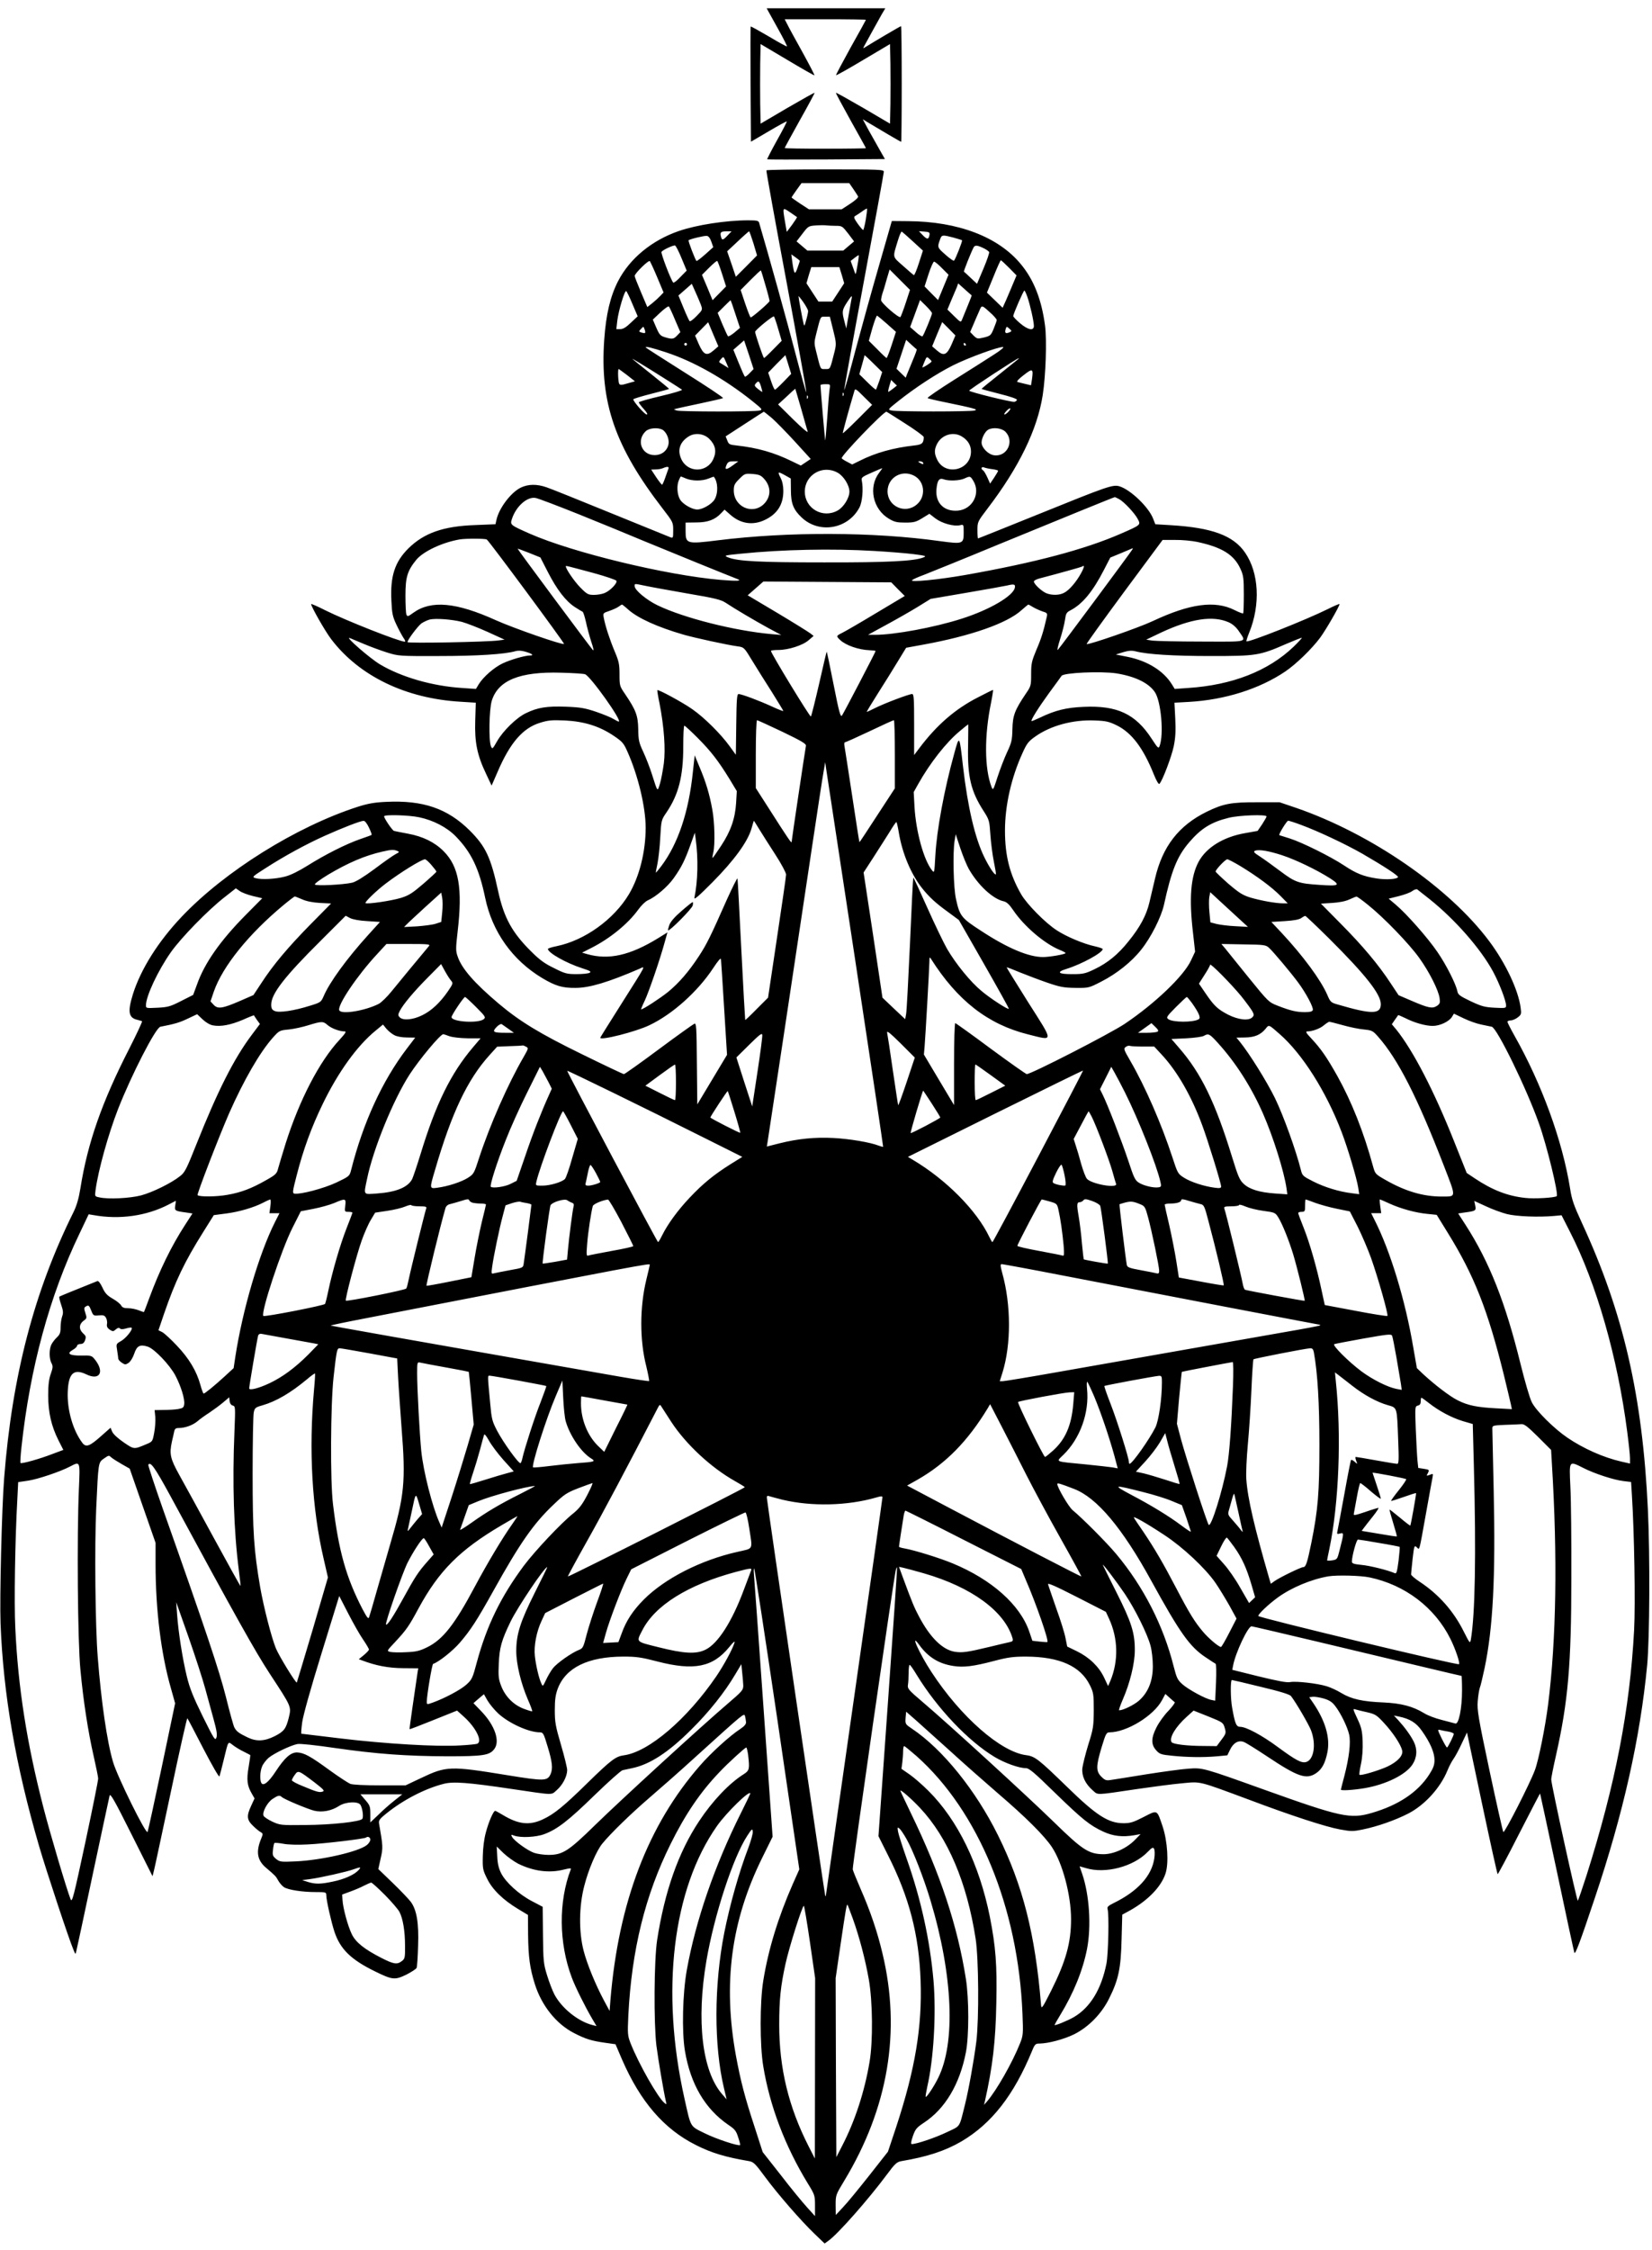 <?xml version="1.0" standalone="no"?>
<!DOCTYPE svg PUBLIC "-//W3C//DTD SVG 20010904//EN"
 "http://www.w3.org/TR/2001/REC-SVG-20010904/DTD/svg10.dtd">
<svg version="1.0" xmlns="http://www.w3.org/2000/svg"
 width="1200pt" height="1634pt" viewBox="0 0 1200 1634"
 preserveAspectRatio="xMidYMid meet">

<g transform="translate(0,1634) scale(0.1,-0.1)"
fill="#000000" stroke="none">
<path d="M5581 16258 c7 -13 41 -74 76 -137 35 -63 62 -116 59 -118 -2 -2 -61
30 -131 72 -70 41 -129 74 -132 72 -2 -2 -2 -191 -1 -420 l3 -416 128 75 c71
42 130 74 132 72 2 -2 -30 -64 -71 -137 -41 -74 -73 -136 -71 -138 2 -2 195
-2 429 -1 l426 3 -37 65 c-20 36 -57 101 -81 144 l-43 80 34 -21 c86 -52 241
-143 245 -143 2 0 4 189 4 420 0 231 -2 420 -5 420 -5 0 -207 -119 -254 -149
-24 -15 -24 -15 -11 9 16 30 93 169 126 228 l25 42 -431 0 -431 0 12 -22z
m709 -62 c0 -2 -50 -93 -111 -201 -60 -109 -108 -199 -106 -201 2 -3 91 47
198 111 l194 115 3 -145 c1 -80 1 -210 0 -289 l-3 -144 -194 114 c-107 62
-196 112 -199 110 -2 -2 47 -93 107 -201 61 -109 111 -199 111 -201 0 -2 -133
-4 -295 -4 -162 0 -295 2 -295 5 0 3 50 94 110 202 61 108 109 198 107 199 -2
2 -91 -48 -198 -110 l-194 -114 -3 144 c-1 79 -1 209 0 289 l3 145 194 -115
c107 -64 195 -114 197 -112 2 2 -37 77 -87 168 -50 90 -100 181 -110 202 l-19
37 295 0 c162 0 295 -2 295 -4z"/>
<path d="M5567 15103 c-2 -5 63 -366 145 -803 81 -437 147 -801 145 -808 -1
-8 -35 114 -76 270 -56 216 -199 731 -267 961 -4 14 -17 17 -79 17 -160 0
-375 -33 -505 -78 -196 -68 -355 -199 -440 -363 -57 -111 -88 -241 -101 -427
-32 -457 79 -777 425 -1226 75 -97 76 -100 76 -157 0 -57 -1 -58 -22 -50 -13
5 -207 84 -433 176 -225 92 -434 176 -464 186 -71 25 -134 24 -188 -2 -72 -35
-159 -150 -177 -235 l-7 -31 -147 -6 c-231 -8 -371 -57 -485 -169 -99 -98
-133 -202 -124 -380 4 -92 9 -116 36 -173 17 -36 40 -79 51 -96 12 -16 17 -29
11 -29 -40 0 -432 155 -580 229 -55 28 -101 48 -101 44 1 -20 103 -199 146
-255 204 -268 542 -431 940 -454 l110 -7 -4 -131 c-5 -157 14 -250 79 -386
l40 -85 44 101 c90 210 183 317 307 355 60 19 87 21 182 17 139 -7 249 -41
352 -110 64 -43 74 -54 101 -115 78 -174 133 -404 133 -554 0 -173 -45 -354
-121 -482 -109 -183 -321 -336 -526 -378 -35 -7 -63 -16 -63 -20 0 -28 133
-103 248 -140 59 -19 69 -25 55 -33 -10 -6 -53 -10 -95 -10 -71 0 -85 4 -164
44 -67 32 -105 60 -164 119 -140 138 -199 246 -241 437 -54 250 -91 327 -208
444 -161 159 -338 220 -606 207 -86 -4 -131 -12 -207 -36 -448 -145 -966 -469
-1278 -798 -171 -180 -297 -381 -354 -561 -40 -129 -33 -173 32 -188 15 -4 30
-8 34 -10 3 -2 -38 -91 -92 -197 -199 -388 -304 -687 -356 -1017 -12 -73 -27
-125 -49 -170 -287 -578 -447 -1190 -505 -1935 -17 -214 -33 -867 -26 -1055
20 -515 109 -1029 281 -1620 51 -174 216 -674 249 -750 14 -34 14 -35 20 -10
4 14 58 268 121 565 63 297 118 551 121 565 5 20 34 -30 159 -280 l153 -305
10 40 c6 22 61 282 124 577 62 295 116 534 119 530 4 -4 56 -104 117 -222 63
-121 113 -208 116 -200 3 8 17 62 31 120 35 144 30 135 67 107 18 -14 53 -35
78 -47 25 -12 46 -24 48 -25 1 -1 -4 -40 -12 -87 -16 -92 -11 -135 23 -193
l20 -35 -24 -52 c-35 -75 -33 -103 13 -147 20 -20 46 -41 56 -46 17 -10 17
-13 4 -45 -41 -97 -30 -159 35 -214 68 -58 71 -61 89 -94 9 -16 27 -37 40 -46
30 -20 133 -36 231 -36 73 0 77 -1 77 -22 0 -37 37 -199 60 -268 42 -125 120
-201 294 -286 126 -62 144 -64 227 -24 37 19 71 41 75 49 4 9 9 81 11 161 6
166 -10 260 -53 319 -15 20 -74 82 -131 137 l-105 101 17 77 c18 78 17 89 -12
256 -3 21 6 33 55 72 123 99 281 180 415 214 69 18 176 10 492 -37 318 -47
286 -46 330 -8 43 38 74 99 75 144 0 17 -20 99 -45 184 -40 136 -45 166 -45
252 0 76 5 111 21 155 58 154 220 233 476 234 96 0 131 -5 250 -36 264 -68
401 -41 520 105 31 38 43 48 38 31 -15 -48 -75 -159 -131 -242 -213 -312 -492
-551 -673 -575 -59 -8 -92 -33 -266 -203 -168 -165 -240 -224 -320 -261 -98
-47 -180 -38 -296 33 -25 15 -49 28 -52 28 -13 0 -49 -84 -68 -158 -13 -47
-21 -114 -22 -172 -2 -89 0 -100 31 -162 38 -79 116 -155 224 -220 l73 -44 1
-145 c2 -161 13 -243 49 -357 49 -156 155 -289 283 -355 85 -44 127 -57 225
-71 l78 -11 47 -110 c134 -308 305 -506 537 -622 112 -57 215 -88 387 -117 32
-6 45 -19 115 -114 93 -126 260 -318 361 -415 l72 -69 29 21 c68 48 293 304
422 478 60 81 73 93 106 99 190 32 320 75 438 144 218 129 379 334 512 657 20
49 25 53 55 53 63 1 173 30 248 66 107 53 203 151 258 264 67 135 84 216 89
425 l5 181 57 31 c131 74 225 171 257 267 25 74 15 236 -21 343 -42 124 -35
121 -138 68 -74 -38 -97 -45 -145 -45 -111 0 -198 56 -412 265 -204 198 -232
221 -295 229 -185 23 -477 279 -689 604 -88 134 -161 297 -88 196 64 -88 141
-136 247 -152 74 -12 146 -3 298 37 99 26 137 31 230 31 244 -1 396 -69 464
-208 26 -53 28 -65 28 -182 -1 -116 -3 -134 -40 -250 -21 -69 -40 -146 -43
-171 -5 -57 21 -112 74 -159 43 -37 11 -38 329 9 110 16 254 35 321 41 140 13
112 20 489 -120 305 -115 554 -196 658 -215 82 -15 95 -15 168 0 103 21 235
67 330 116 119 62 232 186 284 314 11 27 30 64 43 82 13 18 40 68 60 112 l38
80 109 -515 c60 -283 111 -514 114 -514 3 0 74 132 156 294 83 162 151 293
152 292 1 -1 56 -258 123 -571 66 -314 123 -577 126 -585 6 -17 40 72 148 395
207 615 330 1163 381 1694 18 194 21 795 5 1131 -39 824 -178 1427 -479 2079
-59 128 -74 170 -86 250 -55 345 -205 758 -404 1110 -28 50 -51 95 -51 101 0
5 11 10 24 10 13 0 36 10 51 22 25 19 27 25 21 69 -17 130 -110 326 -229 485
-290 388 -857 779 -1401 967 l-121 41 -160 0 c-191 1 -249 -10 -370 -69 -203
-100 -321 -252 -375 -485 -12 -52 -31 -130 -41 -174 -22 -93 -68 -179 -151
-281 -76 -96 -153 -158 -247 -203 -66 -32 -84 -36 -157 -36 -107 -1 -125 14
-47 38 112 35 263 118 263 144 0 4 -26 13 -57 20 -80 17 -207 70 -278 117 -83
54 -215 188 -257 260 -83 144 -118 280 -118 463 0 183 46 386 128 565 30 67
43 84 90 117 113 81 276 125 436 118 80 -3 102 -8 159 -36 107 -53 191 -163
268 -355 19 -47 35 -75 41 -69 22 22 88 197 104 273 13 64 15 112 11 200 l-6
116 107 6 c260 15 510 94 697 220 79 53 195 166 255 247 43 59 140 227 140
243 0 4 -39 -13 -87 -37 -155 -77 -578 -245 -589 -233 -2 2 7 31 20 63 83 204
71 434 -30 581 -85 124 -240 181 -537 199 l-115 7 -16 41 c-32 83 -163 209
-243 234 -49 15 -83 3 -592 -203 -238 -96 -434 -175 -437 -175 -2 0 -4 27 -4
60 0 60 1 62 74 158 228 299 361 573 400 822 22 140 31 398 17 505 -25 189
-81 333 -176 447 -163 198 -456 310 -819 312 l-118 1 -92 -320 c-51 -176 -128
-454 -172 -618 -43 -165 -80 -295 -82 -289 -1 5 63 360 143 789 80 429 145
787 145 796 0 16 -35 17 -424 17 -234 0 -427 -3 -429 -7z m631 -135 c16 -24
32 -48 35 -54 4 -7 -18 -28 -56 -53 l-63 -41 -119 0 -119 0 -63 41 c-35 23
-63 43 -63 45 0 2 16 26 36 54 l36 50 173 0 174 0 29 -42z m-409 -204 c2 -2
-14 -27 -35 -56 l-39 -52 -12 69 c-19 112 -20 111 35 74 26 -18 49 -34 51 -35z
m500 -18 c-7 -42 -16 -76 -19 -76 -4 0 -22 21 -40 46 -26 37 -30 48 -19 55 8
4 30 19 49 32 19 14 36 24 38 22 2 -2 -2 -37 -9 -79z m-218 -46 c45 0 48 -2
90 -56 l43 -57 -39 -33 -40 -34 -130 0 -130 0 -40 34 -39 33 43 56 c42 55 44
56 99 60 32 2 66 2 77 0 11 -1 41 -3 66 -3z m-786 -70 c-34 -36 -41 -37 -48
-8 -8 31 -1 38 40 38 l37 0 -29 -30z m188 -57 l26 -88 -77 -78 -77 -77 -31 92
-32 93 77 72 c42 40 79 72 82 73 3 0 17 -39 32 -87z m1157 15 l74 -68 -29 -90
c-16 -50 -32 -89 -37 -88 -4 2 -39 32 -78 67 -80 71 -77 56 -38 184 11 37 24
67 28 65 4 -2 40 -33 80 -70z m122 47 c-6 -35 -17 -36 -48 -4 l-29 30 40 -3
c34 -2 39 -6 37 -23z m-1585 -50 l14 -40 -58 -52 c-32 -28 -60 -50 -64 -48 -8
6 -62 145 -57 150 8 9 114 34 132 32 12 -1 24 -16 33 -42z m1758 30 c33 -9 61
-18 63 -20 5 -4 -46 -134 -58 -148 -3 -4 -32 16 -63 44 -60 53 -60 52 -36 117
10 26 17 27 94 7z m-1974 -151 l37 -89 -46 -47 c-25 -27 -49 -45 -52 -40 -18
22 -91 213 -85 223 9 14 86 50 99 46 5 -2 27 -43 47 -93z m2201 70 c15 -8 29
-18 33 -24 3 -5 -15 -59 -41 -120 l-47 -111 -46 43 c-25 24 -47 44 -49 45 -4
2 51 140 70 176 10 19 28 17 80 -9z m-1342 -88 c0 -1 -7 -24 -17 -51 -19 -56
-25 -48 -38 44 l-7 54 31 -22 c17 -12 31 -24 31 -25z m419 -30 c-6 -36 -12
-66 -14 -66 -2 0 -10 21 -19 48 l-17 47 28 22 c15 12 29 21 31 19 1 -2 -2 -33
-9 -70z m-1455 -90 l46 -110 -23 -24 c-12 -13 -38 -37 -58 -53 l-37 -29 -46
108 c-25 59 -46 112 -46 118 0 18 101 117 110 108 4 -5 29 -58 54 -118z m471
25 l29 -91 -49 -50 -49 -50 -38 92 -39 92 52 52 c29 29 55 51 59 49 3 -2 19
-44 35 -94z m2085 44 l54 -55 -24 -57 c-13 -32 -36 -85 -50 -118 l-27 -60 -57
55 -57 55 48 117 c26 65 50 118 53 118 3 0 30 -25 60 -55z m-487 -3 l47 -47
-38 -92 -38 -92 -49 49 -49 50 29 90 c16 49 34 90 40 90 6 0 32 -21 58 -48z
m-728 -50 l17 -59 -43 -66 -44 -67 -50 0 -50 0 -44 67 -43 66 17 59 18 58 102
0 102 0 18 -58z m-555 -73 c17 -57 30 -109 30 -115 0 -10 -126 -119 -137 -119
-4 0 -21 45 -40 100 l-33 99 72 73 c40 40 73 71 75 69 2 -2 17 -50 33 -107z
m1019 -129 c-17 -52 -35 -98 -38 -102 -10 -12 -141 102 -141 122 0 9 4 30 9
46 6 16 20 62 31 103 l22 74 74 -74 74 -74 -31 -95z m-1488 -13 c13 -37 13
-37 -31 -82 -24 -25 -47 -42 -51 -37 -4 4 -24 47 -44 96 l-37 90 48 42 49 43
26 -58 c14 -31 32 -73 40 -94z m1967 68 c1 -1 -12 -35 -29 -76 -17 -41 -35
-85 -40 -98 -10 -24 -10 -24 -58 23 l-49 48 29 70 c16 38 34 80 40 94 l9 26
48 -43 c26 -23 48 -43 50 -44z m-2464 -63 l38 -89 -49 -46 c-34 -33 -56 -47
-77 -47 l-29 0 7 62 c9 72 53 221 65 214 4 -3 25 -45 45 -94z m2869 51 c19
-54 47 -177 47 -210 0 -38 -44 -29 -101 20 -27 23 -49 46 -49 52 0 14 74 185
81 185 3 0 13 -21 22 -47z m-1593 -102 c0 -9 -6 -38 -14 -66 -12 -44 -14 -47
-19 -25 -8 29 -37 189 -37 199 0 3 16 -16 35 -43 19 -27 35 -57 35 -65z m315
87 c-2 -13 -12 -66 -21 -118 l-17 -95 -13 50 c-19 71 -18 82 17 137 35 53 42
59 34 26z m-843 -109 l33 -100 -40 -34 c-22 -18 -43 -30 -47 -27 -4 4 -22 44
-41 88 l-34 82 46 46 c25 25 47 46 48 46 1 0 17 -45 35 -101z m1428 6 c0 -13
-59 -157 -69 -167 -3 -4 -25 9 -48 30 l-42 37 36 98 36 98 43 -42 c24 -24 44
-48 44 -54z m-1866 -49 l38 -88 -23 -24 c-25 -27 -36 -29 -89 -13 -33 10 -41
19 -63 70 l-25 58 55 52 c30 28 58 48 62 43 4 -5 25 -49 45 -98z m2304 40 c17
-17 32 -35 32 -40 0 -6 -10 -34 -22 -63 -20 -49 -24 -52 -71 -64 -47 -11 -50
-10 -75 14 l-25 26 23 53 c12 29 31 73 42 97 21 49 15 51 96 -23z m-1555 -106
l25 -85 -61 -62 c-34 -35 -64 -63 -67 -63 -6 0 -65 175 -65 190 0 13 130 119
137 112 3 -4 18 -45 31 -92z m790 38 l65 -58 -31 -95 c-17 -52 -34 -95 -37
-95 -3 0 -33 28 -67 63 l-62 62 26 93 c15 51 30 91 34 90 4 -2 37 -29 72 -60z
m-391 -45 c23 -91 23 -102 11 -153 -35 -138 -31 -130 -68 -130 -38 0 -32 -11
-68 133 -13 50 -13 64 0 115 36 143 31 132 67 132 l34 0 24 -97z m-870 -149
c-49 -42 -72 -31 -107 49 l-26 60 48 49 47 48 37 -88 37 -87 -36 -31z m1732
49 c-35 -81 -58 -92 -107 -49 l-36 31 36 88 37 88 48 -48 48 -49 -26 -61z
m-2228 80 c-2 -3 -14 -2 -26 2 -21 7 -21 8 -4 26 18 20 18 20 26 -2 5 -12 6
-24 4 -26z m2645 3 c-26 -11 -35 -4 -26 24 7 21 7 21 27 3 19 -17 19 -18 -1
-27z m-1885 -295 c-16 -17 -32 -29 -35 -26 -4 2 -24 47 -45 99 l-39 96 39 34
39 34 35 -104 34 -104 -28 -29z m1213 172 c2 -2 -11 -38 -29 -80 -18 -43 -36
-89 -42 -102 l-9 -24 -33 32 -34 33 35 105 35 105 37 -34 c19 -18 38 -34 40
-35z m-1669 37 c0 -5 -4 -10 -10 -10 -5 0 -10 5 -10 10 0 6 5 10 10 10 6 0 10
-4 10 -10z m2025 0 c3 -5 1 -10 -4 -10 -6 0 -11 5 -11 10 0 6 2 10 4 10 3 0 8
-4 11 -10z m-2176 -59 c201 -66 423 -192 625 -353 72 -58 77 -63 55 -69 -34
-10 -580 -9 -604 0 l-20 8 20 6 c11 3 90 20 175 38 85 18 158 35 162 38 4 4
-121 87 -277 185 -157 99 -285 181 -285 183 0 9 42 -1 149 -36z m2381 -16
c-47 -31 -176 -112 -287 -182 -111 -70 -199 -130 -195 -134 4 -3 57 -16 117
-28 227 -47 252 -54 225 -62 -31 -9 -564 -9 -604 0 -29 6 -28 7 50 69 122 97
276 198 397 259 108 54 323 133 362 133 12 0 -13 -22 -65 -55z m-1528 -197
c-31 -32 -59 -58 -63 -58 -4 0 -17 28 -28 62 l-21 62 62 64 63 63 21 -68 21
-68 -55 -57z m696 8 c-12 -33 -23 -63 -25 -65 -2 -3 -30 21 -62 53 l-59 58 19
67 c10 36 19 68 19 71 0 2 29 -24 64 -59 l64 -63 -20 -62z m-1112 129 l16 -38
-24 15 c-12 8 -29 18 -36 22 -11 6 -10 12 4 27 20 23 19 23 40 -26z m1477 -3
c-24 -18 -53 -34 -53 -29 0 3 7 21 16 42 15 36 16 37 35 19 20 -18 20 -19 2
-32z m-1903 -125 c52 -33 99 -63 104 -67 4 -5 -64 -25 -153 -46 -89 -21 -161
-41 -161 -46 0 -4 16 -26 36 -48 24 -27 31 -40 21 -40 -14 0 -97 94 -97 110 0
4 59 22 130 40 72 18 130 34 130 36 0 2 -57 49 -127 105 -71 56 -132 106 -138
111 -10 10 70 -38 255 -155z m2545 154 c-6 -5 -67 -54 -137 -110 -71 -56 -128
-103 -128 -105 0 -2 59 -18 130 -36 81 -20 129 -37 127 -44 -2 -6 -10 -12 -18
-14 -21 -4 -329 72 -329 81 -1 7 346 234 360 236 2 1 0 -3 -5 -8z m-2840 -115
l57 -45 -53 -15 c-42 -13 -54 -13 -61 -4 -8 13 -12 108 -4 108 2 0 29 -20 61
-44z m2941 -31 l-7 -43 -42 10 c-23 5 -48 12 -56 14 -9 3 8 22 45 50 65 51 71
48 60 -31z m-1011 -69 c-17 -13 -31 -23 -33 -21 -2 2 2 22 9 45 l12 41 21 -21
21 -20 -30 -24z m-957 17 c6 -20 10 -38 9 -39 -1 -1 -15 8 -31 21 -25 20 -28
26 -17 39 20 24 26 20 39 -21z m498 -20 c-3 -21 -11 -113 -17 -206 -7 -92 -13
-166 -15 -165 -2 3 -34 377 -34 401 0 4 16 7 36 7 36 0 36 0 30 -37z m-206
-143 c22 -80 44 -154 47 -165 3 -11 -44 29 -105 89 l-110 109 62 57 c33 32 62
57 63 57 0 -1 20 -67 43 -147z m410 -75 c-57 -57 -106 -103 -108 -101 -2 3 40
158 85 310 4 16 15 9 66 -43 l62 -61 -105 -105z m-103 173 c-3 -8 -6 -5 -6 6
-1 11 2 17 5 13 3 -3 4 -12 1 -19z m-260 -20 c-3 -8 -6 -5 -6 6 -1 11 2 17 5
13 3 -3 4 -12 1 -19z m1458 -98 c-10 -11 -23 -20 -28 -20 -6 0 0 11 13 25 27
29 42 25 15 -5z m-1717 -47 c30 -27 106 -104 168 -172 l113 -124 -36 -24 -36
-24 -62 30 c-130 64 -251 99 -405 116 -51 5 -57 9 -67 36 l-12 30 137 89 c75
49 139 90 140 90 2 0 29 -21 60 -47z m968 -39 c74 -47 134 -91 134 -98 -1 -45
-12 -55 -69 -61 -152 -17 -282 -53 -398 -112 l-53 -26 -36 19 c-20 10 -38 22
-40 26 -9 14 302 338 325 338 2 0 64 -39 137 -86z m-1765 -44 c29 -16 52 -68
45 -105 -9 -48 -49 -80 -101 -80 -95 0 -135 108 -64 174 25 23 86 28 120 11z
m2492 -15 c68 -69 12 -185 -83 -171 -42 6 -90 55 -90 92 0 32 25 80 47 93 35
20 98 13 126 -14z m-2152 -51 c45 -44 56 -91 31 -146 -45 -103 -188 -104 -234
0 -29 65 -9 123 55 163 45 28 109 21 148 -17z m1836 16 c43 -26 66 -63 66
-109 0 -137 -188 -181 -246 -58 -22 45 -21 74 1 116 35 65 118 89 179 51z
m-1666 -211 c-47 -34 -60 -32 -43 6 9 20 19 25 48 25 l37 0 -42 -31z m1384 21
c8 -13 -5 -13 -25 0 -13 8 -13 10 2 10 9 0 20 -4 23 -10z m-1851 -47 c-4 -10
-14 -39 -23 -65 -9 -26 -19 -48 -22 -48 -3 0 -23 25 -43 55 l-36 55 32 1 c18
0 42 4 53 9 34 15 48 12 39 -7z m2353 0 c24 -3 43 -8 43 -12 0 -3 -13 -26 -29
-50 l-29 -43 -20 45 c-11 24 -25 48 -31 51 -18 11 -13 29 6 22 9 -4 36 -10 60
-13z m-821 -26 c-80 -105 -46 -265 71 -334 40 -24 59 -28 119 -28 62 0 77 4
123 32 l52 32 44 -34 c48 -36 135 -60 179 -49 26 6 26 6 26 -55 0 -81 -7 -83
-170 -61 -484 68 -1103 70 -1618 6 -223 -28 -232 -25 -232 66 l0 63 78 1 c84
0 136 20 181 68 l24 25 43 -38 c74 -65 163 -78 249 -37 91 43 135 112 135 211
0 36 -7 70 -20 95 -24 46 -20 48 35 17 l39 -22 1 -85 c0 -96 18 -141 77 -197
127 -122 338 -86 421 72 21 40 29 135 17 195 -5 22 2 27 70 57 41 18 76 33 78
33 2 0 -8 -15 -22 -33z m-301 0 c43 -24 85 -91 85 -137 0 -46 -42 -113 -85
-137 -108 -61 -239 14 -239 137 0 123 131 198 239 137z m-534 -45 c51 -57 50
-129 -1 -181 -83 -83 -220 -22 -220 98 0 37 6 49 40 83 39 39 42 40 97 36 48
-4 61 -10 84 -36z m1088 24 c79 -41 89 -152 20 -210 -85 -72 -212 -13 -212 96
0 99 102 160 192 114z m-1656 -21 c46 -19 118 -19 164 0 20 8 37 14 38 13 31
-38 33 -120 5 -166 -21 -34 -87 -72 -125 -72 -38 0 -104 38 -125 72 -22 37
-26 103 -8 143 6 14 12 25 13 25 2 0 19 -7 38 -15z m2087 -17 c55 -90 -5 -206
-111 -216 -100 -9 -165 54 -157 153 6 67 20 87 54 74 36 -13 114 -10 149 6 42
19 43 19 65 -17z m-2865 -243 c154 -62 368 -150 475 -195 181 -75 631 -258
674 -274 42 -15 1 -17 -121 -7 -394 34 -1072 198 -1384 335 -144 64 -145 64
-130 109 30 91 111 162 171 151 19 -3 160 -57 315 -119z m3923 111 c35 -18
115 -103 137 -146 22 -42 22 -42 -122 -105 -261 -114 -621 -210 -1129 -300
-198 -35 -407 -55 -389 -38 6 6 44 23 85 38 41 16 282 113 535 218 460 189
847 347 853 347 2 0 15 -6 30 -14z m-4592 -294 c17 -11 566 -753 561 -758 -10
-10 -363 113 -493 171 -291 132 -473 148 -602 55 -38 -28 -43 -29 -50 -13 -4
10 -7 72 -7 138 0 134 14 180 79 260 51 61 188 126 316 148 43 7 185 7 196 -1z
m5159 -17 c182 -39 269 -93 316 -197 21 -47 24 -67 24 -185 0 -72 -2 -134 -5
-137 -3 -3 -31 8 -63 24 -141 71 -323 47 -593 -80 -104 -49 -471 -176 -481
-167 -2 3 121 174 274 381 l278 375 90 0 c50 1 121 -6 160 -14z m-4715 -220
c64 -125 129 -210 195 -253 26 -17 51 -32 56 -34 6 -2 16 -35 25 -74 8 -39 26
-104 39 -145 16 -47 20 -68 11 -59 -18 19 -546 729 -546 735 0 2 37 -12 83
-30 l82 -33 55 -107z m4244 163 c-12 -21 -525 -712 -540 -727 -7 -8 0 26 16
76 16 49 32 113 36 142 6 45 11 54 38 68 88 45 164 137 245 295 l46 89 80 33
c44 19 81 34 83 35 2 0 0 -5 -4 -11z m-1873 -9 c101 -6 229 -16 284 -23 86
-11 97 -14 75 -23 -65 -28 -261 -38 -725 -37 -472 0 -626 8 -698 37 -30 13
-26 14 93 26 305 31 665 38 971 20z m-2037 -161 c87 -24 161 -49 164 -56 6
-18 -45 -71 -85 -88 -18 -8 -53 -14 -78 -14 -42 0 -51 4 -99 53 -43 43 -106
135 -106 154 0 6 -8 8 204 -49z m3540 2 c-35 -65 -88 -127 -125 -145 -33 -18
-86 -19 -126 -4 -33 12 -93 67 -93 86 0 7 19 17 43 23 134 35 302 82 306 85 2
3 8 5 13 5 5 0 -3 -23 -18 -50z m-1331 -119 l49 -49 -211 -126 c-116 -70 -227
-134 -246 -143 -41 -20 -42 -23 -12 -51 42 -39 134 -71 215 -74 23 -1 42 -3
42 -6 0 -7 -231 -450 -244 -468 -11 -14 -21 23 -61 225 -26 133 -49 240 -50
239 -2 -2 -26 -106 -55 -233 -29 -126 -56 -234 -60 -238 -6 -7 -290 459 -290
476 0 4 24 7 54 7 73 0 179 34 221 72 l35 30 -23 18 c-13 10 -120 77 -239 148
l-217 129 57 50 57 50 464 -3 465 -3 49 -50z m-1836 25 c37 -8 176 -33 307
-56 206 -35 244 -45 280 -69 63 -42 207 -127 309 -183 l92 -49 -70 6 c-268 24
-638 117 -830 210 -79 38 -165 110 -165 138 0 20 -6 20 77 3z m2685 -12 c-9
-60 -182 -162 -387 -227 -196 -63 -488 -117 -628 -117 l-52 0 130 71 c72 39
174 97 228 130 l97 60 258 44 c141 24 275 48 297 53 50 12 61 10 57 -14z
m-2806 -163 c70 -61 210 -125 400 -180 76 -22 318 -75 394 -85 44 -6 46 -8
104 -104 32 -53 97 -156 143 -228 45 -73 83 -134 83 -137 0 -3 -37 11 -82 32
-93 43 -222 91 -243 91 -12 0 -15 -38 -17 -220 l-3 -221 -45 62 c-65 90 -183
207 -270 268 -69 49 -248 146 -255 139 -2 -2 5 -46 16 -98 33 -171 44 -329 31
-433 -7 -50 -19 -117 -28 -147 -19 -62 -16 -66 -59 69 -15 47 -43 119 -62 160
-32 68 -36 86 -37 166 -2 99 -16 137 -97 257 -38 55 -39 60 -39 140 0 73 -4
94 -34 165 -37 88 -69 186 -80 245 -7 36 -6 36 41 52 26 9 57 23 67 31 11 8
22 15 24 15 2 0 24 -17 48 -39z m2938 20 c17 -10 48 -24 68 -31 34 -10 37 -14
32 -38 -24 -106 -40 -158 -75 -239 -35 -84 -39 -101 -39 -178 0 -83 -1 -88
-39 -143 -80 -119 -95 -158 -97 -257 -2 -81 -6 -98 -39 -168 -20 -43 -51 -124
-69 -179 -31 -97 -33 -100 -44 -72 -51 133 -53 371 -3 612 10 51 16 92 14 92
-3 0 -53 -25 -111 -55 -164 -84 -298 -200 -425 -369 l-37 -49 0 222 c0 193 -2
221 -15 221 -22 0 -199 -67 -267 -101 -32 -16 -60 -29 -62 -29 -3 0 35 62 83
138 48 75 113 180 145 233 l58 95 126 23 c345 63 608 155 712 250 25 22 47 40
49 41 2 0 18 -8 35 -19z m-4149 -107 c33 -9 116 -41 185 -72 l125 -57 -45 -6
c-80 -11 -660 -22 -660 -12 0 17 74 115 101 136 15 10 42 23 60 28 43 10 157
2 234 -17z m5570 -3 c27 -12 53 -34 72 -62 58 -86 82 -79 -270 -78 -172 0
-332 4 -357 7 l-44 7 109 52 c215 100 375 125 490 74z m-6285 -156 c47 -20
123 -48 170 -63 84 -26 88 -27 380 -26 277 0 476 13 553 35 20 6 45 5 71 -3
50 -14 68 -28 37 -28 -38 0 -142 -30 -201 -58 -61 -29 -139 -97 -172 -150
l-21 -35 -101 7 c-217 14 -441 79 -597 172 -73 44 -256 203 -219 191 8 -3 53
-22 100 -42z m6757 -21 c-185 -177 -447 -279 -766 -300 l-98 -7 -21 34 c-60
97 -177 170 -321 199 l-86 17 54 17 c40 12 63 13 90 6 85 -22 273 -34 546 -34
330 0 354 3 548 88 56 24 107 44 112 45 6 0 -21 -29 -58 -65z m-5148 -200 c38
-11 275 -344 245 -344 -4 0 -21 9 -38 19 -17 11 -74 34 -126 52 -80 27 -114
33 -218 37 -139 5 -206 -5 -292 -47 -69 -33 -167 -129 -210 -205 -32 -56 -34
-58 -44 -35 -17 41 -13 266 6 330 46 149 204 213 503 204 83 -2 161 -7 174
-11z m3861 6 c135 -22 233 -69 278 -135 46 -66 67 -308 35 -393 -8 -20 -13
-15 -58 54 -117 180 -251 242 -493 231 -125 -5 -207 -25 -317 -78 -32 -15 -60
-27 -62 -25 -7 6 50 97 127 203 47 64 88 120 91 125 15 23 286 35 399 18z
m-2427 -424 c143 -69 175 -88 171 -103 -5 -24 -104 -686 -104 -698 0 -12 -30
32 -160 236 l-100 156 0 246 c0 136 4 247 9 247 4 0 87 -38 184 -84z m817
-163 l0 -248 -128 -196 c-70 -108 -128 -196 -129 -195 -2 2 -25 153 -53 337
-28 184 -53 346 -56 362 -3 15 -1 27 4 27 6 0 86 36 179 80 92 44 171 80 176
80 4 0 7 -111 7 -247z m532 60 c-5 -222 20 -329 113 -473 41 -64 42 -70 49
-172 4 -58 15 -145 25 -194 10 -49 17 -91 15 -93 -8 -9 -47 49 -84 124 -68
139 -120 360 -155 660 -26 230 -26 229 -63 95 -74 -266 -128 -560 -138 -746
-7 -125 -7 -126 -25 -103 -60 77 -115 279 -126 456 l-6 111 33 59 c86 153 203
302 302 384 32 27 60 49 61 49 1 0 0 -71 -1 -157z m-1965 59 c96 -96 150 -166
232 -299 l53 -88 -5 -85 c-7 -114 -39 -206 -109 -312 -32 -48 -59 -88 -62 -88
-2 0 0 17 5 38 14 59 10 222 -7 313 -20 112 -47 201 -92 307 l-36 87 -13 -120
c-30 -291 -107 -521 -229 -684 -21 -28 -39 -49 -40 -48 -1 1 4 31 12 67 7 36
17 121 20 190 7 124 8 126 45 180 88 130 122 262 122 478 0 83 3 152 8 152 5
0 48 -40 96 -88z m1147 -1627 c112 -737 202 -1341 201 -1343 -1 -1 -15 2 -31
8 -63 25 -215 50 -329 56 -136 7 -258 -5 -394 -39 l-91 -23 5 30 c6 35 217
1432 325 2156 39 261 76 504 83 540 l11 65 8 -55 c5 -30 100 -658 212 -1395z
m-3169 1050 c104 -22 201 -73 265 -138 114 -117 170 -235 214 -446 51 -247
198 -454 415 -584 96 -57 146 -72 241 -71 102 0 238 41 463 138 47 21 60 46
-132 -258 -83 -131 -151 -240 -151 -242 0 -22 260 44 357 91 167 79 351 244
463 414 37 56 56 78 57 65 1 -10 12 -171 23 -356 l21 -338 -108 -180 -108
-180 -3 296 c-2 267 -4 295 -18 290 -9 -4 -126 -87 -259 -186 -133 -99 -247
-180 -253 -180 -6 0 -143 65 -304 144 -309 151 -453 239 -607 369 -176 149
-268 254 -297 342 -14 39 -14 58 0 179 37 316 9 474 -102 585 -65 65 -150 107
-259 127 -48 9 -94 18 -101 20 -12 3 -72 91 -72 106 0 14 181 9 255 -7z m6155
6 c0 -5 -15 -30 -32 -57 l-33 -48 -90 -16 c-157 -27 -281 -103 -338 -207 -58
-108 -71 -265 -41 -519 l15 -135 -30 -64 c-52 -112 -261 -312 -481 -460 -108
-72 -681 -366 -712 -365 -7 1 -125 84 -262 185 -137 102 -253 185 -257 185 -5
0 -9 -134 -9 -297 l0 -298 -110 184 -109 183 5 57 c6 70 34 563 35 617 0 34 2
37 12 20 191 -301 412 -474 702 -547 192 -48 192 -64 5 230 -88 140 -159 255
-158 256 2 2 46 -15 98 -37 52 -21 142 -55 200 -75 91 -31 118 -36 202 -37 96
-1 97 -1 190 47 109 56 218 142 287 230 71 88 146 237 166 327 54 247 95 350
182 452 87 102 161 148 288 179 74 19 275 26 275 10z m-6520 -81 c13 -27 22
-51 19 -53 -2 -2 -40 -16 -84 -31 -103 -36 -252 -111 -381 -192 -66 -41 -124
-70 -165 -80 -70 -18 -169 -23 -213 -11 -27 8 -25 10 72 72 138 89 296 175
432 236 132 59 258 108 281 108 9 1 25 -19 39 -49z m2835 -12 c21 -35 74 -117
117 -184 43 -66 78 -132 78 -145 0 -13 -30 -219 -66 -459 l-65 -435 -82 -82
c-44 -45 -82 -81 -84 -80 -1 2 -14 230 -28 507 -14 278 -26 512 -28 520 -1 8
-35 -60 -76 -150 -119 -269 -148 -328 -204 -413 -74 -113 -144 -194 -224 -260
-57 -46 -181 -127 -196 -127 -2 0 9 28 26 63 30 64 110 296 145 424 l20 72
-66 -41 c-205 -126 -360 -161 -516 -117 l-38 11 63 32 c138 69 270 177 344
279 22 31 53 61 69 68 58 25 145 99 189 161 57 80 82 131 122 242 l32 89 6
-44 c20 -144 16 -309 -9 -428 -4 -19 30 10 133 114 156 158 253 291 281 386 9
32 17 59 18 59 1 0 18 -28 39 -62z m3935 32 c125 -46 324 -140 445 -209 159
-92 266 -162 260 -171 -9 -15 -87 -20 -157 -9 -95 15 -147 36 -233 93 -96 64
-307 169 -396 197 -41 13 -75 24 -76 24 -8 4 54 105 64 105 6 0 48 -13 93 -30z
m-2921 -57 c25 -151 89 -302 169 -403 52 -65 96 -106 187 -172 l80 -59 183
-320 c101 -177 182 -322 180 -325 -7 -7 -134 75 -199 130 -79 65 -185 195
-250 306 -25 44 -90 179 -144 300 -54 121 -99 219 -101 217 -2 -2 -13 -217
-24 -478 -12 -261 -24 -491 -28 -512 l-7 -38 -83 78 -82 78 -68 455 -69 454
72 111 c39 60 91 143 116 182 24 40 46 73 50 73 3 0 11 -35 18 -77z m508 -263
c68 -119 175 -218 253 -235 22 -5 41 -22 70 -65 79 -117 226 -242 337 -288 24
-9 43 -20 43 -23 0 -9 -116 -29 -164 -29 -104 0 -257 64 -449 190 -144 93
-156 108 -183 232 -18 79 -24 336 -10 422 l8 48 34 -103 c19 -57 47 -124 61
-149z m-4152 131 c18 -7 17 -9 -12 -24 -17 -9 -86 -57 -152 -107 -80 -59 -135
-93 -163 -100 -65 -15 -264 -25 -271 -13 -4 5 40 37 96 71 148 88 269 139 392
167 70 16 83 16 110 6z m6429 -32 c100 -33 249 -105 347 -167 79 -51 68 -58
-75 -48 -153 10 -177 18 -285 99 -53 40 -120 88 -149 107 -44 28 -50 36 -35
42 28 11 99 -1 197 -33z m-6180 -71 c20 -23 36 -44 36 -48 0 -3 -42 -42 -94
-87 -79 -68 -105 -85 -162 -103 -72 -22 -249 -48 -259 -38 -7 7 81 92 146 141
109 83 261 176 286 177 6 0 28 -19 47 -42z m5875 -7 c119 -72 230 -154 291
-216 l54 -55 -34 0 c-53 0 -157 19 -234 41 -59 18 -83 33 -163 101 -51 45 -93
85 -93 89 0 14 71 89 85 89 6 0 49 -22 94 -49z m-7172 -218 l68 -16 -120 -121
c-184 -186 -299 -349 -354 -505 l-28 -76 -87 -44 c-78 -40 -96 -45 -171 -49
-82 -4 -85 -4 -85 17 0 67 87 252 181 386 75 106 269 305 388 398 l84 66 29
-20 c15 -11 58 -27 95 -36z m8548 -23 c185 -148 370 -359 460 -525 46 -85 95
-213 95 -247 0 -19 -4 -20 -83 -16 -73 4 -95 10 -174 47 -79 38 -92 47 -97 73
-10 52 -82 194 -145 285 -70 103 -225 278 -301 342 l-53 45 72 18 c40 10 85
26 99 37 15 11 31 16 37 12 5 -4 46 -36 90 -71z m-7173 -96 l-7 -69 -40 -13
c-21 -7 -82 -15 -135 -19 l-95 -5 20 20 c11 12 72 68 135 126 l115 104 7 -38
c4 -21 4 -69 0 -106z m5806 -62 l47 -43 -90 5 c-49 2 -111 10 -137 16 l-46 12
-7 74 c-4 40 -4 90 -1 109 l7 36 90 -83 c50 -46 111 -102 137 -126z m-6823
157 c31 -14 77 -23 129 -26 l81 -4 -150 -152 c-163 -166 -272 -295 -358 -428
l-56 -85 -96 -42 c-129 -56 -163 -61 -193 -29 l-23 25 24 71 c64 184 254 419
507 629 41 34 78 62 81 62 4 0 28 -10 54 -21z m7743 -41 c115 -92 299 -283
371 -384 74 -103 140 -235 148 -292 5 -35 2 -42 -20 -57 -33 -21 -62 -15 -185
38 l-93 40 -57 86 c-89 136 -205 274 -362 432 l-145 147 81 5 c50 3 97 12 125
25 24 11 48 21 52 21 5 1 43 -27 85 -61z m-7270 -117 l92 -6 -86 -95 c-154
-170 -281 -344 -323 -444 -19 -43 -22 -46 -98 -69 -116 -37 -226 -53 -257 -39
-21 9 -26 19 -26 47 0 78 98 204 358 462 l183 183 32 -17 c20 -10 68 -19 125
-22z m6988 -128 c262 -261 374 -402 374 -475 0 -75 -67 -75 -315 -2 -47 13
-52 18 -74 70 -47 108 -176 283 -331 449 l-75 80 97 6 c65 4 104 11 120 22 12
9 26 16 29 16 3 1 82 -74 175 -166z m-6540 -53 c-74 -88 -224 -270 -271 -328
-32 -40 -74 -81 -94 -92 -101 -51 -274 -79 -287 -46 -14 37 131 252 274 406
l69 75 161 0 c142 0 159 -2 148 -15z m6102 -13 c32 -29 160 -182 211 -251 58
-78 114 -184 107 -201 -4 -11 -21 -15 -58 -15 -61 0 -106 11 -198 47 -64 25
-67 28 -210 204 -80 99 -157 194 -171 212 l-27 32 161 -3 c151 -2 162 -4 185
-25z m-5941 -239 c15 -17 14 -22 -23 -76 -57 -83 -121 -143 -188 -175 -67 -33
-138 -39 -162 -15 -14 14 -14 19 0 47 25 48 100 138 204 243 l96 97 28 -51
c16 -29 36 -60 45 -70z m5740 -113 c35 -44 71 -93 80 -109 13 -25 13 -30 -1
-44 -26 -26 -100 -18 -174 19 -77 40 -103 64 -166 157 l-47 69 40 63 c23 35
41 68 41 74 0 16 153 -139 227 -229z m-5559 -78 c67 -67 72 -75 56 -88 -39
-32 -234 -20 -234 15 0 15 88 146 98 146 4 0 40 -33 80 -73z m5199 31 c51 -72
67 -109 51 -119 -38 -25 -193 -24 -223 1 -15 12 -9 20 57 87 40 40 75 73 79
73 3 0 19 -19 36 -42z m-7111 -164 c58 -11 129 3 217 40 44 20 81 34 81 33 1
-1 11 -16 22 -33 l22 -30 -60 -80 c-129 -172 -246 -404 -400 -790 -72 -181
-85 -208 -119 -234 -63 -51 -202 -119 -285 -141 -82 -21 -238 -29 -303 -14
-33 7 -33 7 -27 52 19 144 93 408 163 588 98 250 274 593 308 599 104 20 141
31 199 59 l68 32 39 -37 c23 -22 53 -40 75 -44z m9213 6 c31 -7 65 -13 77 -16
37 -7 252 -446 343 -703 57 -159 143 -512 129 -527 -13 -12 -165 -21 -230 -13
-128 14 -238 57 -364 141 l-60 40 -93 233 c-144 362 -296 656 -419 809 l-32
38 22 32 c12 17 23 32 24 34 1 2 24 -8 51 -21 66 -34 148 -57 200 -57 51 0
116 30 139 64 l15 25 71 -34 c39 -19 96 -39 127 -45z m-8378 -5 c29 -24 86
-45 123 -45 14 0 4 -15 -38 -61 -146 -157 -291 -437 -391 -752 -24 -78 -49
-160 -55 -183 -9 -36 -17 -45 -85 -83 -106 -61 -185 -91 -285 -108 -78 -14
-202 -15 -215 -2 -6 7 152 417 229 594 106 240 224 445 320 552 44 49 48 51
113 57 38 4 102 18 143 31 98 30 107 30 141 0z m7374 0 c49 -14 118 -28 153
-31 59 -6 65 -10 103 -53 144 -163 284 -438 475 -931 94 -243 94 -228 -11
-229 -135 -1 -267 38 -410 120 -74 42 -76 44 -91 98 -68 250 -156 471 -259
656 -77 137 -119 198 -189 273 -38 40 -45 52 -30 52 37 0 94 21 121 45 16 13
33 24 38 25 6 0 50 -11 100 -25z m-6061 -27 l39 -28 -61 0 c-89 0 -99 6 -66
41 15 16 32 25 38 22 6 -4 29 -20 50 -35z m4714 -20 c-7 -4 -42 -8 -77 -8
l-65 0 49 35 49 35 28 -27 c21 -20 25 -29 16 -35z m-5544 -25 c18 -10 56 -17
92 -17 l60 -1 -61 -80 c-178 -234 -317 -535 -405 -883 -11 -43 -14 -45 -106
-89 -91 -43 -261 -88 -305 -81 -16 3 -15 13 16 133 49 191 108 351 190 520
111 229 248 419 380 528 l57 47 25 -31 c14 -16 39 -37 57 -46z m6431 8 c165
-144 339 -419 450 -711 44 -114 111 -339 121 -405 l7 -47 -54 7 c-91 11 -196
43 -279 85 -75 38 -80 42 -90 82 -35 141 -128 399 -189 524 -61 124 -185 322
-255 409 l-25 30 62 1 c70 1 113 19 149 62 26 33 22 34 103 -37z m-2709 -348
c-33 -98 -60 -173 -62 -168 -2 6 -19 120 -39 255 -19 135 -38 256 -41 270 -4
19 20 0 98 -77 l103 -103 -59 -177z m-1084 72 l-38 -250 -58 178 -57 178 93
92 c74 73 93 88 95 72 2 -11 -14 -132 -35 -270z m-2237 260 c24 -8 78 -14 133
-15 l93 0 -56 -66 c-161 -190 -269 -410 -380 -774 -26 -85 -54 -167 -61 -182
-31 -60 -115 -95 -256 -105 -102 -7 -97 -15 -72 105 44 217 191 576 309 759
73 112 224 293 245 293 3 0 23 -7 45 -15z m5580 -47 c132 -145 245 -323 329
-514 75 -171 153 -420 171 -543 l6 -44 -88 6 c-114 8 -186 30 -229 70 -30 28
-41 54 -85 197 -121 394 -224 606 -384 790 l-56 65 108 5 c59 3 117 11 128 18
33 19 41 15 100 -50z m-5024 -29 c19 -10 18 -12 -16 -72 -115 -197 -248 -500
-325 -736 -36 -112 -39 -117 -81 -144 -47 -30 -145 -62 -221 -72 -59 -8 -59
-9 -18 129 120 413 235 656 395 833 l56 62 92 4 c51 1 93 4 95 5 2 1 12 -3 23
-9z m4482 1 l81 0 53 -57 c114 -122 218 -303 296 -515 41 -110 137 -421 137
-444 0 -12 -9 -14 -47 -9 -77 10 -175 42 -223 73 -44 28 -46 32 -84 148 -78
239 -197 513 -305 699 -48 83 -51 90 -34 102 9 8 24 11 31 8 8 -3 50 -5 95 -5z
m-3393 -260 c0 -71 -3 -130 -7 -129 -5 0 -55 24 -112 53 l-103 52 103 76 c57
42 107 77 112 77 4 1 7 -57 7 -129z m2286 53 l106 -77 -103 -52 c-57 -29 -107
-53 -111 -53 -5 -1 -8 58 -8 129 0 72 2 130 5 130 3 0 53 -35 111 -77z m-3212
-51 l24 -48 -20 -45 c-55 -121 -118 -281 -173 -444 l-62 -180 -44 -22 c-40
-21 -131 -34 -144 -21 -9 9 45 179 108 337 33 86 103 241 155 345 l94 189 19
-31 c10 -18 29 -53 43 -80z m4187 -74 c97 -193 232 -532 258 -650 8 -33 6 -37
-13 -40 -35 -6 -106 11 -141 32 -30 18 -38 35 -80 163 -47 141 -150 407 -186
479 l-19 38 41 81 41 82 25 -44 c14 -24 47 -88 74 -141z m-3053 -332 l274
-137 -87 -54 c-120 -76 -198 -139 -296 -243 -86 -91 -159 -191 -200 -274 -13
-27 -26 -48 -29 -48 -6 0 -660 1233 -660 1244 0 5 568 -272 998 -488z m2424
-134 c-180 -342 -330 -622 -333 -622 -3 0 -13 17 -23 38 -91 191 -313 416
-556 560 l-35 21 635 315 c349 173 636 313 637 312 2 -1 -145 -282 -325 -624z
m-2207 323 c25 -81 44 -150 42 -151 -3 -4 -217 105 -217 111 0 8 123 195 126
192 2 -2 24 -70 49 -152z m1434 60 c34 -52 61 -97 61 -100 0 -7 -211 -118
-215 -113 -4 4 86 308 91 308 1 0 29 -43 63 -95z m-2623 -155 l51 -100 -40
-137 c-21 -76 -45 -145 -53 -154 -21 -23 -108 -49 -165 -49 -49 0 -49 0 -43
28 23 103 178 512 194 512 3 0 28 -45 56 -100z m3783 63 c34 -67 128 -316 151
-398 12 -43 24 -85 27 -92 13 -35 -176 -2 -211 36 -10 10 -28 59 -42 107 -13
49 -31 110 -40 136 l-15 47 53 100 c29 56 54 101 55 101 2 0 11 -17 22 -37z
m-196 -428 c8 -39 10 -72 5 -74 -12 -4 -70 7 -86 18 -10 6 -6 22 19 74 18 37
36 63 40 59 4 -4 14 -38 22 -77z m-3404 16 c17 -32 31 -61 31 -64 0 -8 -61
-27 -87 -27 -18 0 -23 4 -19 18 2 9 10 43 16 75 6 31 15 57 19 57 5 0 22 -27
40 -59z m-896 -215 c12 -3 39 -6 60 -6 20 0 37 -3 37 -7 0 -3 -14 -62 -31
-130 -16 -69 -40 -186 -52 -261 l-23 -137 -159 -32 c-88 -18 -163 -31 -167
-30 -5 2 102 443 138 565 4 13 17 25 33 28 14 3 51 14 81 23 42 14 56 15 58 5
2 -6 13 -15 25 -18z m721 0 c13 -4 17 -12 12 -29 -7 -26 -33 -225 -41 -318
l-6 -66 -87 -16 c-48 -8 -88 -14 -90 -13 -5 5 50 411 57 424 13 23 103 50 121
36 8 -6 23 -14 34 -18z m3838 -23 c7 -17 59 -415 55 -419 -2 -3 -170 27 -175
31 -1 1 -7 53 -13 116 -5 63 -16 152 -24 198 -15 86 -13 101 9 101 8 0 19 6
25 13 9 12 20 11 63 -4 29 -10 56 -26 60 -36z m729 13 c24 -5 29 -15 57 -123
55 -206 116 -463 111 -467 -2 -2 -76 10 -165 27 l-161 30 -18 116 c-10 64 -33
181 -51 261 -19 79 -34 148 -34 152 0 4 17 8 38 8 50 0 82 10 82 25 0 9 15 8
58 -6 31 -9 69 -20 83 -23z m-6757 -16 l-7 -50 37 0 36 0 -34 -67 c-115 -230
-234 -634 -287 -978 l-12 -80 -65 -60 c-72 -66 -144 -125 -153 -125 -3 0 -14
28 -23 62 -28 102 -83 193 -170 285 -43 46 -92 91 -107 99 l-28 14 40 118 c83
241 150 380 285 595 l77 123 91 12 c94 12 202 44 271 80 22 12 44 21 48 22 4
0 5 -22 1 -50z m544 5 c-5 -44 -5 -45 23 -45 16 0 29 -3 29 -6 0 -3 -20 -56
-44 -117 -45 -115 -102 -310 -132 -454 -9 -45 -20 -86 -23 -92 -7 -11 -440
-96 -448 -87 -21 21 131 481 211 639 l61 121 93 18 c51 10 119 29 150 42 82
35 86 34 80 -19z m2006 -121 c47 -91 86 -168 86 -173 0 -4 -71 -20 -157 -35
-87 -16 -164 -31 -172 -34 -11 -4 -12 10 -6 84 6 84 30 239 41 276 4 15 72 43
110 47 6 1 50 -74 98 -165z m3111 151 c52 -15 54 -17 64 -63 14 -62 28 -159
37 -256 5 -65 4 -78 -7 -74 -8 3 -85 18 -171 34 -87 16 -158 32 -158 37 0 11
171 337 177 337 3 0 29 -7 58 -15z m1929 -10 c36 -13 107 -33 158 -43 l93 -19
56 -109 c30 -60 74 -163 98 -229 51 -144 127 -412 119 -421 -4 -3 -107 13
-231 37 l-224 42 -23 106 c-35 166 -87 346 -130 454 -22 55 -40 103 -40 108 0
5 11 9 25 9 23 0 25 4 25 45 0 25 2 45 4 45 2 0 33 -11 70 -25z m539 -5 c84
-38 190 -67 275 -75 l68 -7 82 -133 c190 -307 289 -558 406 -1030 24 -99 47
-195 51 -214 l7 -34 -113 6 c-139 7 -207 21 -280 58 -57 28 -165 111 -251 190
l-46 44 -27 155 c-57 337 -166 696 -280 920 l-25 50 36 0 37 0 -7 50 c-4 28
-5 50 -3 50 2 0 34 -13 70 -30z m-8820 -14 c-6 -38 -3 -40 79 -51 l46 -7 -53
-82 c-100 -154 -187 -332 -262 -536 -19 -52 -36 -96 -37 -97 -2 -2 -19 4 -39
12 -20 8 -54 15 -76 15 -30 0 -43 5 -51 20 -6 11 -33 33 -61 49 -40 23 -56 39
-75 81 -15 32 -29 50 -37 47 -170 -68 -273 -110 -276 -113 -3 -3 3 -29 13 -58
15 -44 17 -60 7 -87 -6 -17 -11 -53 -11 -79 0 -37 -5 -51 -26 -71 -14 -13 -32
-36 -40 -51 -18 -34 -18 -105 0 -137 11 -21 11 -32 -5 -77 -14 -39 -19 -82
-19 -157 0 -124 23 -223 74 -325 l36 -71 -83 -31 c-85 -33 -218 -71 -228 -64
-3 1 0 54 7 116 62 575 205 1101 422 1551 l66 139 36 -6 c189 -34 385 -6 545
77 28 14 51 26 52 27 1 0 -1 -15 -4 -34z m2555 17 c17 -3 32 -8 32 -12 0 -7
-49 -383 -56 -427 -4 -30 -5 -31 -102 -48 -53 -10 -105 -20 -116 -23 -17 -5
-18 -1 -11 48 10 74 52 278 77 370 l20 76 47 16 c25 8 53 13 61 10 8 -3 30 -7
48 -10z m4457 -9 c30 -12 35 -21 55 -96 27 -100 80 -354 80 -386 0 -17 -4 -22
-17 -19 -10 3 -62 13 -116 23 -83 15 -98 21 -102 38 -9 48 -56 438 -53 441 2
1 21 7 43 13 42 10 57 8 110 -14z m2660 -70 c70 -18 231 -24 344 -14 l54 5 61
-120 c193 -376 347 -917 416 -1453 11 -84 20 -170 20 -191 l0 -39 -62 14
c-131 30 -275 94 -393 174 -97 66 -228 196 -258 257 -15 28 -51 153 -82 278
-110 447 -226 741 -400 1011 l-53 82 46 7 c82 11 85 13 78 50 l-7 34 83 -38
c46 -22 115 -47 153 -57z m-7898 56 c45 0 54 -3 49 -15 -9 -25 -113 -446 -126
-511 -7 -34 -15 -66 -19 -71 -6 -11 -432 -96 -439 -88 -8 7 79 336 115 436 19
54 49 122 67 151 l31 52 87 13 c48 7 107 21 130 31 24 10 45 15 46 10 2 -4 29
-8 59 -8z m6130 -33 c82 -11 87 -13 108 -47 30 -48 78 -168 109 -270 29 -97
87 -332 83 -336 -3 -3 -413 73 -433 80 -6 2 -14 24 -18 48 -7 43 -122 516
-133 543 -4 12 6 15 51 15 31 0 56 4 56 9 0 6 20 1 46 -10 25 -11 84 -26 131
-32z m-4457 -391 c0 -3 -11 -51 -25 -108 -49 -202 -49 -442 0 -632 13 -55 22
-102 20 -105 -3 -2 -99 12 -213 32 -1701 298 -2097 369 -2100 371 -1 2 118 27
265 55 2015 391 2053 398 2053 387z m3018 -82 c246 -47 761 -146 1144 -220
383 -73 700 -134 704 -134 4 0 5 -2 2 -5 -2 -3 -119 -25 -259 -49 -283 -50
-1088 -191 -1654 -291 -203 -36 -380 -65 -391 -65 l-22 0 20 63 c63 204 63
490 -2 723 -14 53 -15 64 -3 64 7 0 215 -38 461 -86z m-7075 -252 c14 -36 17
-38 55 -34 33 3 42 0 52 -18 7 -12 10 -33 7 -46 -3 -17 3 -28 20 -40 23 -14
26 -14 44 2 14 12 23 14 30 7 7 -7 21 -7 45 0 19 6 37 8 40 5 11 -11 -40 -75
-76 -96 -37 -21 -37 -21 -29 -69 4 -26 8 -54 8 -60 1 -7 12 -20 26 -29 23 -15
27 -15 49 -1 14 10 31 37 41 67 19 57 42 69 98 51 49 -16 160 -133 201 -210
40 -77 69 -169 64 -208 -3 -24 -9 -29 -43 -35 -22 -4 -70 -7 -106 -7 l-66 -1
5 -50 c2 -27 -1 -78 -8 -114 -12 -64 -12 -65 -58 -84 -90 -38 -88 -38 -164 14
-42 29 -75 59 -83 77 l-12 29 -69 -61 c-83 -74 -109 -83 -135 -50 -69 91 -112
239 -107 371 5 135 43 171 134 128 102 -50 137 22 56 116 -16 19 -28 22 -90
20 -87 -1 -111 14 -64 41 18 10 32 24 32 31 0 6 11 12 24 12 17 0 27 8 34 28
8 24 6 31 -14 49 -32 29 -31 66 2 91 25 18 26 21 14 57 -10 31 -10 39 1 46 22
14 26 11 42 -29z m1422 -202 c94 -17 183 -33 199 -36 l28 -6 -73 -75 c-95 -95
-187 -163 -280 -207 -80 -38 -149 -55 -149 -38 0 17 59 364 65 383 3 10 13 15
23 13 9 -2 94 -17 187 -34z m8059 -140 c14 -80 28 -165 32 -189 l6 -44 -38 7
c-63 12 -173 67 -254 127 -95 71 -216 192 -198 198 7 3 103 21 213 41 176 31
201 34 207 20 4 -8 18 -80 32 -160z m-7459 32 l200 -37 7 -140 c4 -77 16 -241
25 -365 31 -390 21 -492 -83 -845 -24 -82 -67 -231 -95 -330 -28 -99 -54 -189
-58 -199 -6 -15 -15 -3 -49 61 -117 226 -172 419 -213 758 -21 165 -18 725 4
925 22 197 25 210 45 209 9 0 107 -17 217 -37z m6859 6 c27 -150 40 -367 40
-668 0 -350 -10 -474 -59 -716 -29 -141 -39 -174 -58 -174 -17 0 -171 -75
-208 -101 l-28 -20 -10 33 c-108 372 -159 588 -168 728 -3 41 2 154 11 250 9
96 21 273 26 394 5 120 12 221 15 225 7 6 374 78 411 80 17 1 23 -6 28 -31z
m-6305 -108 c90 -16 165 -31 166 -32 1 -2 10 -89 19 -193 l17 -190 -45 -155
c-25 -85 -77 -254 -116 -374 l-72 -219 -17 39 c-51 114 -116 369 -131 517 -12
123 -30 451 -30 565 0 80 1 82 23 77 12 -3 96 -19 186 -35z m5717 -137 c-11
-287 -26 -492 -42 -578 -36 -191 -117 -447 -134 -428 -12 12 -165 487 -201
620 l-30 114 16 187 c10 103 18 188 20 190 2 2 341 67 369 71 5 1 6 -73 2
-176z m-6675 -24 c-39 -439 -15 -864 70 -1229 l31 -135 -111 -380 c-62 -209
-114 -381 -115 -383 -7 -7 -130 194 -152 248 -33 81 -89 301 -114 443 -46 269
-55 401 -55 827 0 223 4 422 8 442 7 34 11 38 64 53 100 29 204 90 323 189 29
25 56 44 58 42 2 -2 -1 -55 -7 -117z m7544 26 c83 -65 178 -117 256 -139 69
-20 66 -11 75 -248 6 -150 5 -178 -7 -178 -8 0 -77 11 -153 25 -77 14 -143 25
-148 25 -4 0 -3 -12 3 -27 10 -27 10 -27 -11 -8 -11 10 -23 16 -26 13 -3 -3
-25 -115 -49 -249 -25 -134 -47 -255 -50 -268 -5 -21 -3 -23 19 -17 29 7 29 6
-4 -124 -16 -63 -17 -65 -53 -71 -20 -3 -37 -3 -37 0 0 3 7 40 16 81 70 336
89 825 47 1222 l-6 62 29 -22 c16 -13 61 -47 99 -77z m-6057 39 c108 -20 198
-37 200 -39 2 -2 -17 -54 -41 -117 -43 -107 -116 -335 -132 -405 -3 -18 -10
-35 -14 -38 -12 -7 -122 145 -169 233 -37 71 -41 86 -51 197 -20 214 -20 205
-4 205 8 0 103 -16 211 -36z m4672 -11 c0 -122 -23 -278 -47 -328 -44 -88
-169 -265 -188 -265 -3 0 -5 6 -5 14 0 28 -84 295 -132 419 -28 71 -48 130
-46 132 4 5 367 72 396 74 20 1 22 -4 22 -46z m-4331 -283 c30 -105 113 -227
185 -271 35 -22 26 -25 -99 -34 -49 -4 -141 -13 -204 -21 -62 -8 -116 -12
-119 -10 -13 14 95 354 165 518 l48 113 6 -125 c3 -69 11 -145 18 -170z m3840
177 c47 -113 107 -289 145 -426 l25 -94 -37 7 c-20 3 -109 13 -197 22 -229 22
-215 16 -162 68 123 119 191 308 173 481 -3 33 -2 55 3 50 4 -6 27 -54 50
-108z m-153 -53 c-13 -155 -57 -257 -147 -338 -28 -25 -54 -46 -58 -46 -10 0
-203 392 -196 399 9 8 330 68 374 70 l34 1 -7 -86z m-3406 26 c90 -16 166 -30
167 -30 2 0 -35 -77 -83 -171 l-85 -172 -46 44 c-76 75 -123 192 -123 309 0
28 1 50 3 50 1 0 77 -13 167 -30z m-2699 -37 c19 -5 19 -12 12 -187 -16 -375
-5 -723 32 -1010 8 -61 13 -111 12 -113 -2 -1 -88 154 -192 345 -104 191 -217
398 -252 460 -67 121 -74 153 -54 245 6 23 12 54 16 70 4 21 11 27 33 27 46 0
101 20 135 48 17 15 57 44 87 63 30 20 75 53 100 74 l45 38 3 -28 c2 -17 11
-29 23 -32z m8690 17 c73 -57 163 -105 245 -130 l72 -21 8 -307 c17 -641 9
-1077 -22 -1259 -6 -30 -8 -27 -51 58 -74 149 -182 271 -320 362 -35 23 -63
47 -63 54 0 7 5 58 11 113 11 96 13 100 30 84 22 -20 15 -44 69 256 22 124 43
237 46 253 5 26 4 27 -20 17 -24 -9 -26 -8 -16 9 14 28 14 28 -29 35 l-39 6
-6 57 c-3 32 -8 133 -12 224 -6 163 -6 166 15 172 15 3 21 13 21 31 0 14 2 26
5 26 3 0 28 -18 56 -40z m-5506 -134 c106 -163 290 -334 463 -431 39 -22 72
-42 72 -45 0 -7 -1280 -653 -1285 -648 -2 1 60 116 137 253 113 200 293 539
513 965 16 32 19 33 29 16 6 -10 38 -59 71 -110z m2580 -386 c52 -102 163
-309 248 -460 85 -151 153 -276 152 -278 -3 -3 -483 246 -973 505 l-293 155
78 44 c204 117 363 279 508 518 l17 29 85 -164 c46 -90 127 -247 178 -349z
m3717 276 l95 -95 6 -104 c41 -673 32 -1270 -28 -1747 -21 -164 -69 -404 -96
-475 -36 -97 -220 -458 -229 -449 -4 5 -49 205 -100 444 -83 391 -91 442 -86
506 3 39 10 83 15 97 6 14 21 79 35 144 61 292 80 661 66 1286 -5 238 -10 442
-10 454 0 21 5 22 93 26 50 1 104 4 118 5 21 2 45 -17 121 -92z m-7515 -168
l75 -83 -48 -13 c-27 -7 -98 -28 -158 -47 -60 -19 -111 -34 -113 -32 -1 2 8
37 22 78 14 41 37 117 51 169 14 52 27 102 30 110 3 10 16 -6 36 -42 17 -31
64 -94 105 -140z m4874 -42 c22 -70 39 -130 37 -132 -2 -2 -49 12 -105 31 -56
18 -127 39 -157 46 l-55 12 68 74 c37 40 85 103 107 140 l38 66 14 -54 c7 -30
31 -112 53 -183z m-7722 60 c9 -8 42 -29 75 -48 l58 -33 94 -270 94 -269 0
-157 c0 -328 40 -652 112 -901 l30 -107 -96 -458 c-53 -252 -100 -466 -104
-476 -10 -24 -221 404 -251 508 -44 149 -86 440 -111 760 -18 222 -24 810 -11
1085 15 329 15 330 54 357 39 27 37 26 56 9z m-236 -228 c-15 -340 -9 -1113
11 -1313 21 -227 56 -452 97 -631 17 -76 32 -148 32 -159 1 -11 -41 -219 -93
-463 -85 -396 -96 -440 -107 -415 -28 70 -149 477 -198 668 -121 470 -184 872
-204 1304 -9 180 -2 635 15 937 l6 121 74 11 c72 11 234 66 304 103 73 38 72
41 63 -163z m660 -43 c488 -901 621 -1138 727 -1300 160 -244 157 -237 137
-321 -20 -78 -34 -97 -100 -131 -75 -38 -134 -41 -198 -10 -63 30 -82 44 -97
73 -6 11 -34 111 -61 221 -49 193 -144 478 -459 1368 -60 171 -107 314 -105
318 15 27 48 -20 156 -218z m10268 195 c80 -41 221 -87 290 -95 l57 -7 6 -97
c17 -263 26 -789 16 -978 -31 -578 -136 -1120 -346 -1783 -31 -96 -59 -178
-63 -183 -6 -6 -191 835 -193 880 -1 10 15 90 35 178 87 387 111 657 111 1285
1 272 -2 570 -7 663 -9 194 -12 190 94 137z m-1287 -81 c4 -3 -20 -39 -53 -80
-33 -41 -58 -76 -56 -78 2 -2 43 11 91 28 48 17 88 30 90 28 3 -3 -37 -229
-42 -236 -1 -1 -35 24 -75 58 -40 33 -74 60 -75 58 -2 -2 10 -45 26 -97 16
-52 28 -95 26 -97 -2 -2 -60 7 -129 19 l-126 21 17 23 c9 13 39 50 65 83 27
34 44 61 40 61 -5 0 -49 -13 -97 -30 -75 -25 -86 -27 -82 -12 2 9 12 63 22
120 10 56 21 102 25 102 4 0 40 -27 78 -61 39 -33 71 -57 71 -52 0 5 -13 49
-30 98 -16 49 -30 90 -30 90 0 5 239 -41 244 -46z m-5949 -117 c-36 -69 -59
-98 -101 -132 -88 -70 -277 -271 -359 -380 -167 -225 -268 -432 -340 -696 -32
-121 -37 -131 -77 -167 -41 -38 -161 -101 -245 -131 -42 -15 -43 -15 -43 7 1
50 38 271 46 274 43 15 142 94 194 154 78 91 122 158 244 377 193 347 292 488
434 623 80 77 98 89 183 122 52 20 98 36 102 37 5 0 -13 -40 -38 -88z m3536
46 c166 -63 351 -283 562 -668 208 -378 279 -479 396 -556 35 -24 67 -44 71
-46 5 -2 6 -63 3 -135 l-6 -133 -26 5 c-43 7 -169 76 -212 114 -36 32 -42 46
-64 131 -74 295 -220 580 -417 815 -72 86 -246 260 -316 318 -28 22 -112 165
-112 190 0 10 17 5 121 -35z m-4021 -36 c-154 -77 -247 -133 -354 -209 -49
-35 -87 -58 -84 -51 3 7 18 50 34 96 l29 82 70 29 c94 39 348 107 410 110 6 0
-42 -25 -105 -57z m4527 12 c73 -18 166 -47 205 -64 l73 -30 33 -93 c17 -52
32 -96 32 -100 0 -3 -30 16 -67 44 -93 70 -225 150 -368 225 -137 73 -129 74
92 18z m690 -153 c13 -62 27 -121 29 -130 3 -9 -3 -5 -13 9 -10 14 -36 44 -57
68 -37 41 -39 44 -28 80 6 20 16 57 23 82 9 31 14 39 16 25 3 -11 16 -71 30
-134z m-5962 -41 c-16 -19 -40 -48 -53 -65 -23 -29 -23 -29 -18 -5 3 14 15 70
27 125 29 139 28 139 53 55 l22 -75 -31 -35z m2650 139 c211 -50 470 -44 678
16 36 11 47 11 47 2 0 -7 -92 -658 -205 -1447 -113 -789 -205 -1439 -206
-1445 0 -6 -2 -7 -5 0 -5 13 -424 2867 -424 2890 0 12 5 15 18 10 9 -3 53 -15
97 -26z m1315 -291 l418 -212 32 -76 c75 -172 170 -445 158 -454 -2 -2 -27 0
-56 3 l-53 6 -22 65 c-66 195 -272 379 -557 497 -91 38 -278 96 -347 108 -24
4 -43 10 -43 13 0 7 25 170 35 230 3 17 9 32 12 32 3 0 194 -95 423 -212z
m-1558 86 c25 -164 34 -146 -84 -173 -268 -60 -528 -193 -682 -347 -79 -80
-128 -154 -161 -247 l-23 -62 -55 -3 -56 -3 20 72 c26 93 111 316 152 398 l32
65 410 208 c226 114 415 206 420 205 6 -2 18 -53 27 -113z m-1724 24 c-68 -96
-176 -276 -268 -448 -148 -278 -233 -386 -347 -442 -55 -27 -80 -33 -154 -36
-48 -3 -100 -1 -114 2 -27 7 -26 7 33 70 84 90 102 116 172 246 148 273 300
425 600 602 63 37 117 68 118 68 2 0 -16 -28 -40 -62z m4741 -76 c134 -88 296
-240 369 -345 27 -39 73 -115 102 -166 l52 -95 -53 -103 c-29 -57 -56 -103
-60 -103 -16 0 -90 62 -131 111 -60 71 -99 134 -193 314 -95 182 -159 291
-239 410 -34 49 -65 95 -69 103 -12 19 89 -38 222 -126z m506 -86 c57 -80 90
-154 125 -272 l27 -93 -22 -21 -22 -21 -64 111 c-34 61 -88 138 -118 171 l-54
61 33 68 c18 38 37 67 42 64 4 -3 28 -33 53 -68z m-5848 5 l33 -59 -43 -49
c-70 -79 -93 -115 -178 -270 -72 -131 -116 -199 -125 -190 -9 8 119 374 156
448 42 83 105 179 118 179 4 0 22 -27 39 -59z m6902 24 c79 -13 145 -26 148
-28 2 -2 -2 -48 -8 -101 -11 -82 -15 -96 -28 -90 -50 22 -183 55 -242 60 -56
6 -69 10 -69 24 0 39 33 160 44 160 6 0 76 -11 155 -25z m-1848 -370 c75 -112
163 -290 186 -375 10 -37 17 -101 17 -150 0 -107 -34 -191 -101 -250 -37 -32
-115 -70 -144 -70 -4 0 8 35 27 79 52 119 87 262 87 356 1 125 -24 205 -132
419 -53 105 -98 196 -100 201 -7 20 101 -123 160 -210z m-4287 8 c-105 -210
-134 -301 -134 -423 0 -94 34 -235 84 -351 20 -45 34 -84 32 -86 -2 -2 -29 6
-61 18 -75 28 -136 90 -165 167 -19 49 -21 71 -17 162 5 115 20 169 86 305 52
106 246 395 266 395 2 0 -39 -84 -91 -187z m2566 -793 l-69 -974 68 -136 c155
-306 226 -578 238 -911 12 -337 -39 -644 -177 -1064 l-60 -180 -136 -173 c-75
-95 -160 -199 -190 -230 l-53 -57 -1 73 c0 72 1 74 62 175 320 529 414 1086
278 1652 -37 157 -89 309 -157 464 -30 70 -57 135 -59 146 -4 16 292 2075 312
2168 3 16 8 27 10 25 2 -2 -28 -443 -66 -978z m260 935 c347 -100 588 -276
645 -472 5 -19 1 -23 -22 -28 -15 -3 -82 -19 -148 -35 -158 -38 -195 -43 -249
-35 -89 14 -180 103 -261 257 -34 64 -50 102 -116 281 l-29 79 32 -7 c18 -4
85 -22 148 -40z m-1255 18 c-4 -10 -27 -72 -52 -138 -86 -232 -189 -392 -279
-435 -67 -33 -154 -29 -340 18 -169 42 -163 36 -119 122 92 182 333 332 680
425 111 29 119 30 110 8z m191 -1076 l160 -1092 -48 -108 c-105 -239 -177
-472 -214 -702 -25 -154 -25 -469 0 -619 47 -288 158 -580 322 -849 53 -86 54
-90 54 -164 l0 -76 -57 63 c-32 35 -118 139 -190 233 l-133 169 -59 183 c-71
216 -101 332 -135 515 -96 524 -36 980 190 1438 l76 154 -66 936 c-36 515 -68
954 -70 975 -2 20 -1 37 2 37 4 0 79 -492 168 -1093z m4303 1028 c256 -54 472
-217 586 -445 36 -72 72 -177 63 -185 -10 -10 -1458 338 -1458 350 0 15 72 83
140 133 100 73 246 134 370 155 61 10 234 6 299 -8z m-1893 -300 c66 -143 69
-307 10 -450 l-17 -39 -29 62 c-38 80 -108 147 -198 191 l-70 34 -12 60 c-6
34 -36 131 -67 216 -30 86 -57 165 -60 175 -5 14 46 -8 207 -90 l213 -109 23
-50z m-3718 123 c-27 -73 -61 -179 -76 -235 -24 -95 -28 -103 -56 -114 -54
-21 -163 -98 -190 -134 -15 -19 -37 -57 -50 -85 -23 -48 -23 -49 -34 -25 -18
38 -40 134 -47 200 -8 73 12 177 49 255 l26 56 208 107 c114 58 210 107 213
107 3 0 -16 -60 -43 -132z m-1700 -275 c23 -34 42 -66 42 -72 0 -5 -17 -23
-37 -40 l-37 -30 25 -9 c100 -38 190 -55 295 -56 l112 -1 -5 -30 c-21 -140
-60 -410 -58 -412 1 -2 79 28 173 66 l172 69 49 -44 c89 -80 138 -181 97 -197
-8 -3 -63 -9 -123 -12 -167 -11 -546 12 -863 50 -157 19 -288 35 -291 35 -3 0
0 37 6 83 7 50 61 244 140 499 l129 418 66 -128 c36 -70 84 -155 108 -189z
m-1148 -353 c17 -63 45 -164 61 -223 23 -83 28 -114 21 -135 -9 -25 -16 -14
-99 153 -69 141 -95 204 -116 291 -30 122 -62 322 -71 454 l-6 85 90 -255 c49
-140 103 -307 120 -370z m8094 335 c264 -63 604 -144 755 -180 150 -36 275
-65 277 -65 2 0 4 -47 4 -106 0 -130 -24 -247 -48 -240 -10 3 -54 14 -99 26
-45 11 -104 33 -130 50 -81 49 -165 71 -293 77 -151 6 -233 24 -306 68 -32 20
-81 42 -108 50 -69 21 -221 38 -264 30 -25 -5 -88 7 -228 41 l-193 48 6 31
c17 92 108 285 134 285 6 0 228 -52 493 -115z m-4185 -315 c0 -33 -8 -42 -112
-131 -189 -161 -782 -704 -963 -881 -195 -191 -237 -218 -340 -218 -34 0 -81
7 -105 15 -49 18 -143 86 -159 115 -10 18 -8 19 15 10 46 -17 159 -12 219 11
94 35 174 97 363 281 101 98 193 180 205 183 13 3 44 9 70 15 129 27 264 115
429 280 128 126 244 272 321 403 l43 72 6 -60 c4 -33 7 -76 8 -95z m1260 77
c149 -243 374 -481 566 -596 73 -44 177 -81 226 -81 24 0 60 -30 211 -178 201
-195 253 -237 352 -283 71 -33 140 -41 226 -26 l45 8 -40 -41 c-60 -62 -155
-105 -230 -105 -106 1 -152 31 -354 228 -190 186 -779 725 -960 878 -101 86
-110 96 -106 123 3 16 5 55 5 87 0 33 3 59 8 59 4 0 27 -33 51 -73z m2501 -87
c143 -34 209 -55 218 -67 40 -53 128 -205 145 -248 39 -102 21 -216 -37 -231
-33 -8 -73 13 -201 107 -117 87 -233 149 -276 149 -29 0 -38 21 -59 139 -12
63 -13 201 -2 201 4 0 99 -22 212 -50z m-5542 -192 c76 -71 222 -138 303 -138
24 0 28 -7 57 -104 34 -111 39 -160 21 -200 -23 -50 -45 -51 -315 -7 -417 68
-441 67 -628 -22 l-110 -52 -185 0 c-114 0 -198 4 -217 11 -16 7 -84 51 -150
99 -141 103 -186 127 -236 129 -46 1 -90 -38 -155 -137 -50 -77 -89 -109 -104
-86 -13 21 -11 85 5 122 7 18 29 46 47 62 40 33 159 90 209 100 21 4 131 -8
275 -29 300 -43 514 -59 815 -60 257 0 305 7 339 51 46 57 6 174 -95 278 l-55
57 38 33 38 32 26 -46 c15 -25 49 -67 77 -93z m4915 81 c4 -3 -16 -31 -45 -62
-30 -30 -68 -83 -86 -118 -41 -79 -42 -127 -4 -169 25 -28 35 -32 117 -40 106
-11 223 -13 326 -4 l74 7 20 41 c24 50 61 71 100 56 14 -5 90 -52 168 -104
225 -150 286 -171 358 -122 42 29 65 72 81 151 21 105 -14 226 -101 355 l-31
45 25 3 c14 2 50 -4 79 -12 41 -12 62 -25 84 -54 40 -51 89 -151 102 -208 13
-57 0 -167 -35 -302 -14 -52 -25 -96 -25 -98 0 -9 93 -3 175 11 154 27 295 97
344 170 34 51 38 111 11 166 -24 48 -65 104 -114 158 l-31 33 35 -7 c82 -17
127 -45 169 -105 60 -85 91 -157 91 -211 0 -36 -8 -58 -38 -105 -83 -129 -224
-223 -417 -279 -156 -46 -225 -31 -783 169 -443 159 -446 160 -551 152 -47 -3
-185 -22 -306 -41 -121 -20 -237 -38 -257 -41 -33 -5 -42 -2 -68 24 -40 40
-39 77 2 214 30 99 35 108 58 108 125 1 321 121 381 234 l24 45 30 -27 c16
-15 34 -30 38 -33z m1397 -73 c60 -14 70 -20 125 -80 63 -68 120 -154 130
-197 9 -37 -32 -82 -108 -118 -64 -29 -194 -68 -202 -59 -3 2 2 38 11 79 10
47 14 106 12 164 -3 76 -9 101 -36 159 -37 80 -37 79 -14 72 9 -3 46 -12 82
-20z m-1034 -113 c11 -37 10 -42 -23 -86 l-35 -47 -91 1 c-126 0 -227 13 -237
28 -19 31 29 111 110 184 l50 45 108 -43 c104 -42 107 -44 118 -82z m-1996
-167 c96 -88 254 -227 350 -310 201 -172 335 -306 390 -388 78 -117 140 -350
140 -525 0 -171 -38 -306 -144 -518 -65 -129 -71 -137 -74 -105 -42 515 -133
870 -313 1233 -162 327 -402 624 -624 773 -49 33 -50 34 -47 79 l4 45 71 -62
c39 -35 150 -135 247 -222z m-1481 208 c1 -15 -13 -30 -41 -49 -77 -50 -214
-175 -294 -267 -377 -432 -591 -992 -650 -1702 l-6 -79 -40 74 c-63 118 -124
267 -149 364 -35 136 -34 321 5 470 30 118 89 257 132 308 61 75 209 218 339
330 77 66 226 197 330 292 369 334 359 326 367 302 3 -12 6 -32 7 -43z m5104
-69 c20 -4 37 -11 37 -16 0 -13 -43 -99 -49 -99 -4 0 -21 30 -39 66 -31 65
-32 66 -10 61 13 -3 40 -9 61 -12z m-3866 -177 c450 -400 739 -1101 770 -1870
6 -148 5 -159 -17 -215 -56 -141 -170 -341 -240 -423 l-22 -25 7 30 c55 246
77 430 82 707 6 281 -4 410 -47 629 -76 379 -233 702 -446 914 -44 44 -106 98
-138 120 l-58 40 6 44 c3 24 6 61 6 82 0 22 3 39 8 39 4 0 44 -33 89 -72z
m-1223 10 c12 -105 10 -115 -32 -142 -105 -66 -226 -193 -324 -341 -150 -226
-250 -509 -305 -865 -22 -146 -25 -597 -5 -765 13 -100 54 -344 69 -405 6 -23
5 -24 -11 -11 -48 40 -186 282 -246 434 -21 55 -22 66 -16 200 24 476 122 874
307 1246 107 216 216 377 355 522 61 65 186 179 195 179 3 0 9 -24 13 -52z
m-3150 -201 c66 -51 76 -62 60 -67 -23 -9 -46 -2 -146 40 -43 17 -78 36 -78
42 0 5 9 23 21 39 25 35 27 34 143 -54z m4399 -186 c202 -215 341 -542 404
-951 22 -145 25 -579 5 -745 -17 -134 -56 -352 -83 -460 -43 -171 -29 -150
-132 -199 -81 -39 -219 -86 -254 -86 -8 0 -6 17 8 58 18 51 26 61 80 97 154
101 260 279 305 511 23 118 23 388 0 534 -61 386 -185 760 -397 1198 -43 90
-79 165 -79 168 0 12 80 -58 143 -125z m-1233 104 c0 -2 -31 -67 -69 -143
-190 -379 -328 -781 -392 -1137 -31 -172 -37 -448 -14 -587 40 -241 146 -422
315 -538 48 -32 58 -45 72 -91 10 -29 16 -54 14 -56 -10 -10 -176 45 -256 85
-110 54 -100 38 -148 252 -175 781 -87 1520 236 1980 69 98 242 267 242 235z
m-2587 -52 c-32 -25 -84 -71 -115 -102 l-58 -55 0 60 c0 55 -3 64 -36 102
l-36 42 152 0 152 0 -59 -47z m-817 28 c15 -16 186 -87 236 -100 58 -14 126
-1 180 34 48 32 142 36 157 7 15 -27 22 -86 13 -100 -14 -21 -223 -44 -417
-45 -176 -2 -181 -1 -238 25 -31 15 -60 34 -63 43 -10 26 27 95 65 121 39 26
52 29 67 15z m4539 -306 c48 -85 126 -286 174 -446 163 -542 184 -1036 54
-1292 -30 -61 -83 -140 -89 -134 -2 2 3 34 11 71 47 202 66 530 46 771 -26
296 -91 594 -196 890 -31 88 -59 176 -62 195 -5 32 -4 33 11 21 9 -8 32 -42
51 -76z m-1149 -63 c-68 -178 -133 -408 -175 -617 -75 -381 -76 -821 -2 -1130
l19 -80 -33 38 c-145 167 -188 533 -114 967 57 334 194 752 297 909 33 51 37
54 40 31 2 -14 -13 -67 -32 -118z m-2746 59 c0 -11 -12 -29 -26 -40 -61 -48
-327 -109 -514 -118 -109 -5 -117 -4 -144 17 -25 21 -28 28 -23 67 2 24 7 46
10 49 3 3 31 1 64 -5 34 -7 108 -9 178 -5 115 5 415 41 424 50 12 11 31 2 31
-15z m1074 -175 c112 -55 227 -70 334 -42 42 10 52 11 48 1 -90 -235 -87 -535
7 -785 26 -70 97 -212 148 -299 l32 -54 -28 7 c-105 26 -224 122 -277 221 -15
28 -39 91 -54 140 -26 84 -28 103 -30 294 l-2 204 -78 41 c-94 49 -190 136
-224 203 -17 34 -26 69 -28 121 l-4 73 49 -48 c28 -26 76 -61 107 -77z m4621
41 c-18 -129 -121 -242 -298 -328 -36 -18 -46 -27 -42 -41 12 -37 6 -324 -8
-398 -37 -185 -117 -317 -235 -387 -44 -26 -142 -66 -142 -58 0 2 18 34 40 70
98 160 166 328 196 482 32 165 17 393 -35 545 l-19 55 46 -13 c141 -43 344 10
448 117 32 33 40 37 47 23 5 -8 6 -39 2 -67z m-5781 -88 c-30 -33 -103 -66
-187 -83 -89 -19 -127 -19 -182 -2 l-40 13 55 7 c76 10 272 54 317 71 53 19
59 18 37 -6z m193 -181 c50 -51 97 -106 105 -123 25 -48 40 -140 40 -243 1
-88 -1 -96 -23 -113 -35 -27 -59 -23 -151 24 -123 63 -185 113 -213 172 -28
57 -64 189 -67 247 l-3 40 60 22 c33 12 78 31 100 43 22 11 45 21 51 22 6 0
51 -41 101 -91z m3398 -172 c46 -128 90 -293 116 -441 28 -158 31 -451 5 -600
-36 -214 -106 -429 -199 -608 l-42 -82 -3 650 -2 650 35 240 c38 258 45 299
51 293 2 -2 19 -48 39 -102z m-312 -168 l38 -263 -1 -655 -1 -655 -46 90
c-145 285 -213 566 -213 882 0 181 10 280 46 443 26 119 121 420 133 420 3 0
23 -118 44 -262z"/>
<path d="M4950 9724 c-50 -43 -79 -77 -88 -101 -7 -20 -11 -37 -9 -39 9 -9
175 158 179 181 3 14 2 25 -1 24 -3 0 -40 -29 -81 -65z"/>
</g>
</svg>
